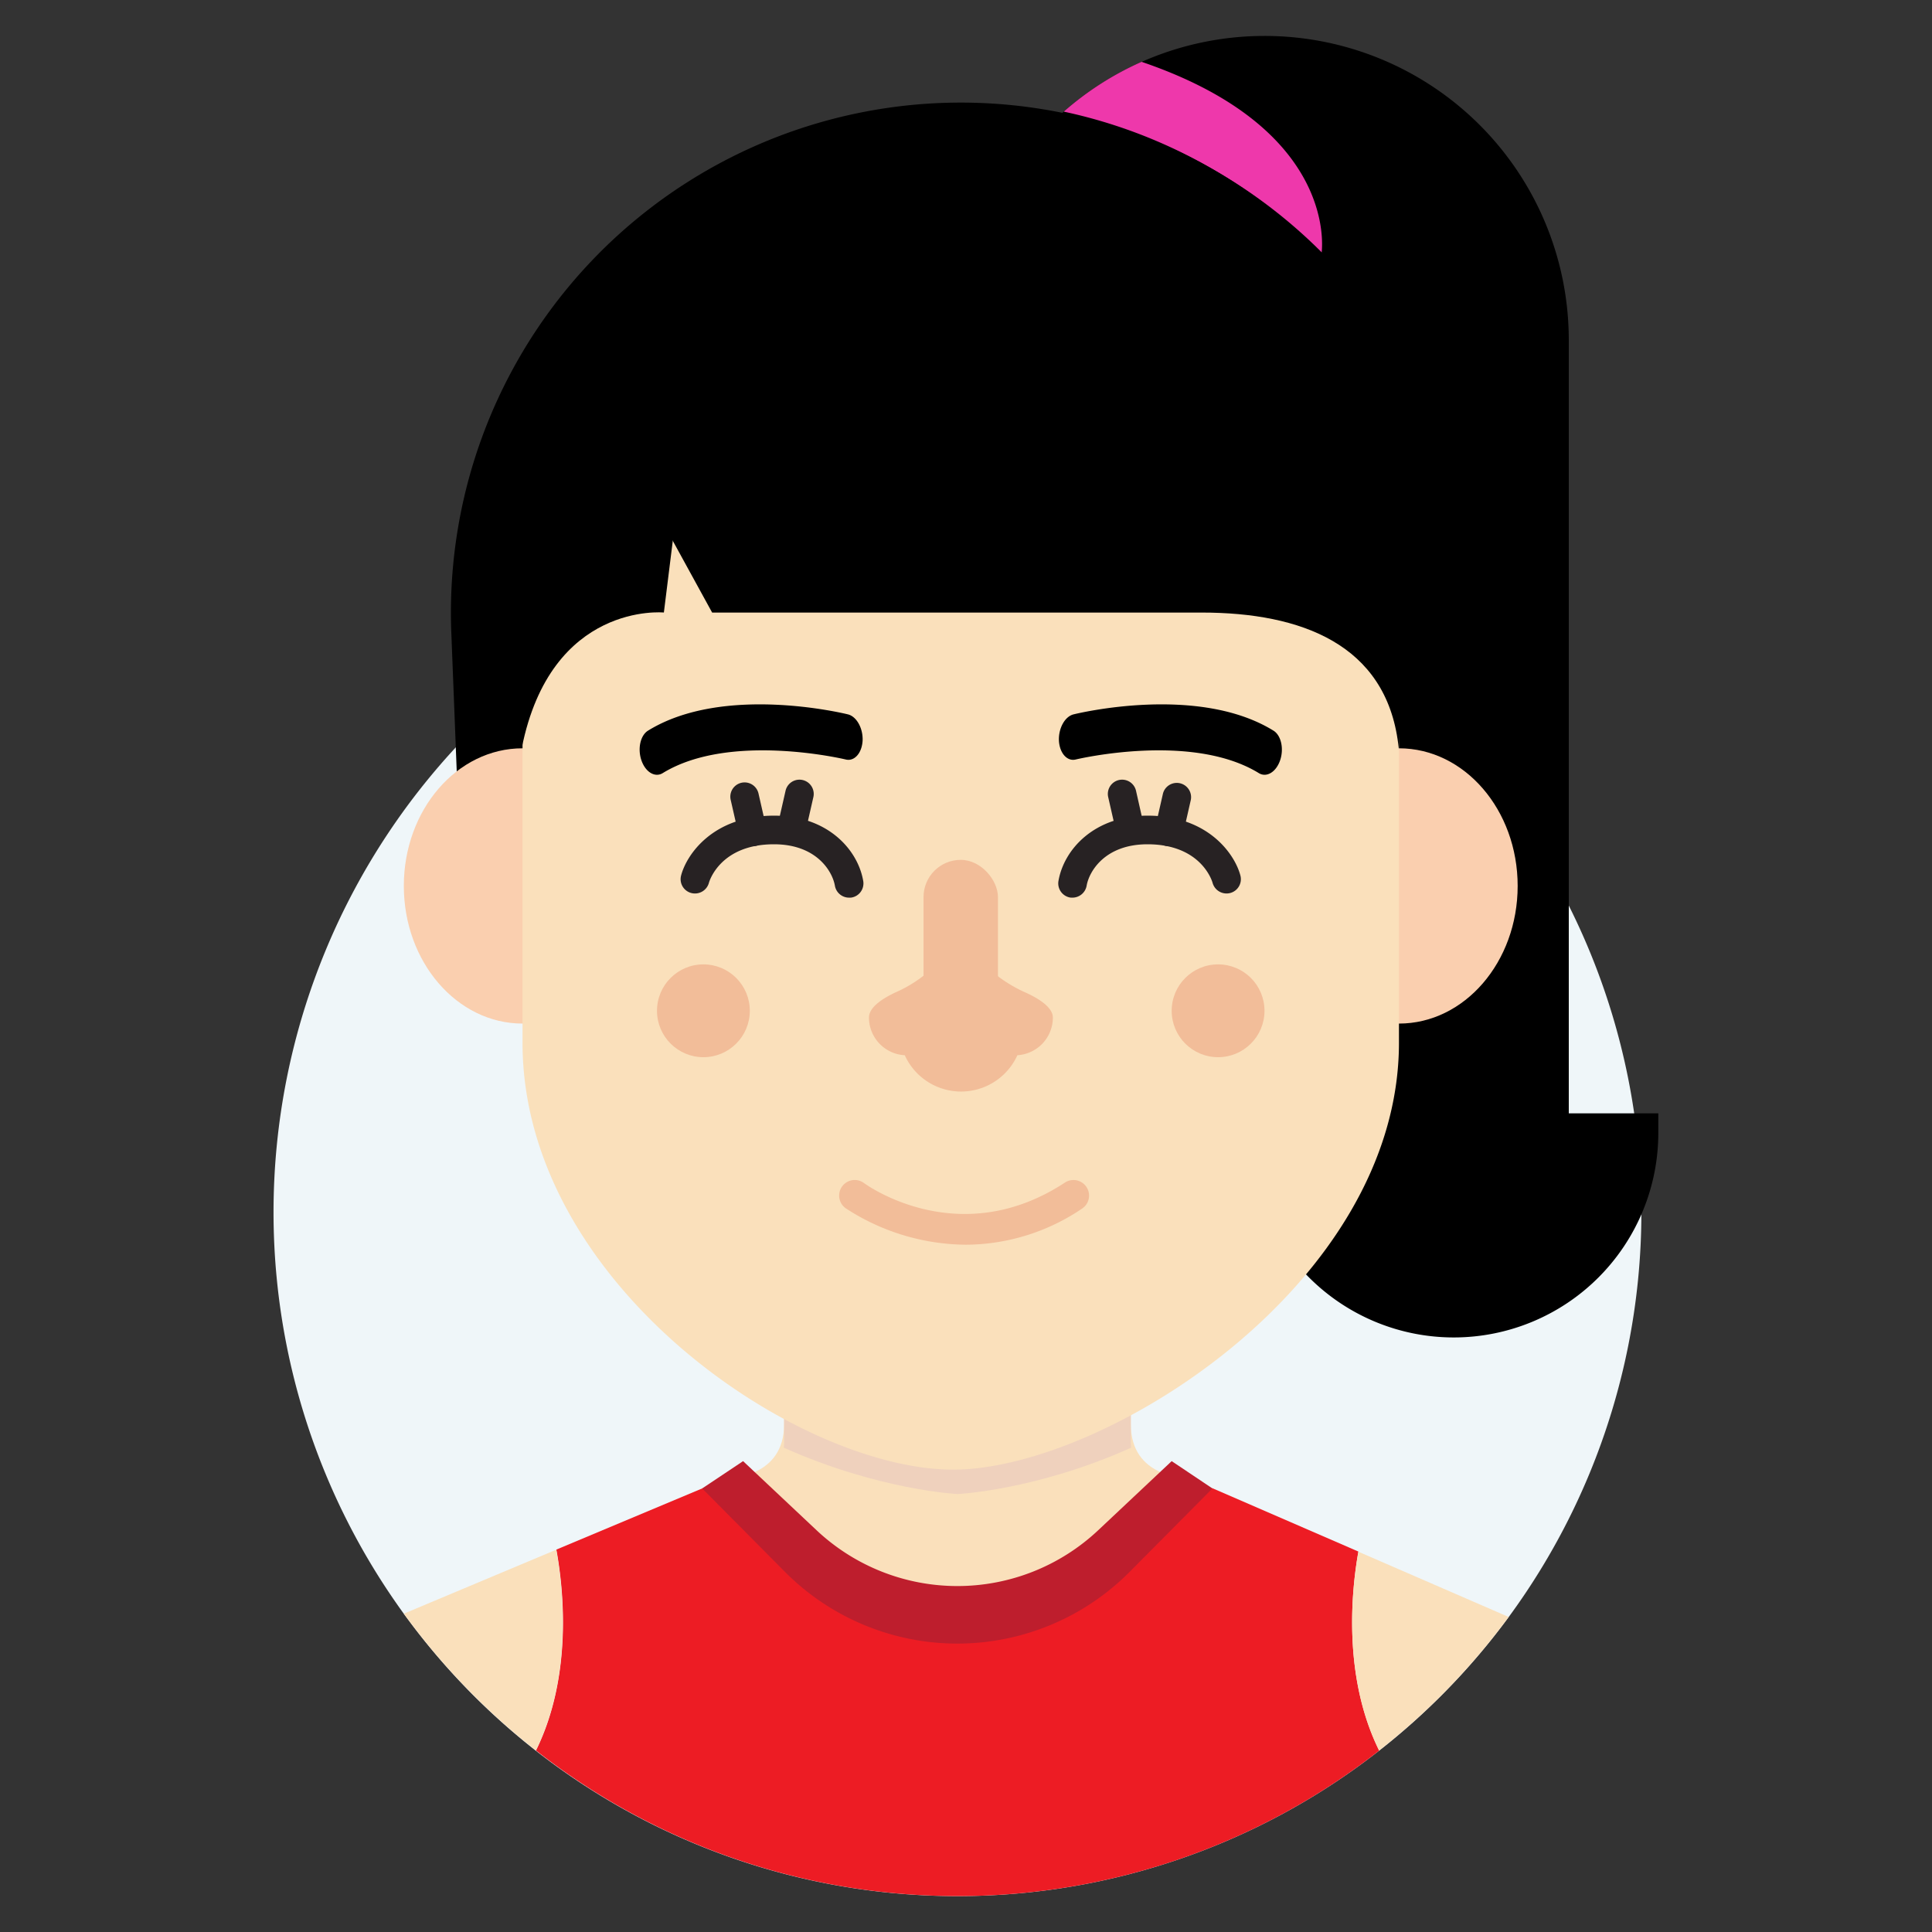 <svg id="Layer_1" data-name="Layer 1" xmlns="http://www.w3.org/2000/svg" viewBox="0 0 500 500"><rect x="0" y="0" width="500" height="500" fill="#333333" stroke="none"/><defs><style>.cls-1{fill:#eff6f9;}.cls-2{fill:#ee38ab;}.cls-3{fill:#fae0bb;}.cls-4{fill:#efd1bd;}.cls-5{fill:#ed1c24;}.cls-6{fill:#be1e2d;}.cls-7{fill:#facfaf;}.cls-8{fill:#f2bd99;}.cls-9{fill:#272223;}</style></defs><title>Tawk_Avatar-Female</title><path class="cls-1" d="M247.79,490.72a177,177,0,1,1,177-177,177,177,0,0,1-177,177"/><path d="M370.16,332.81,248.55,188.91V88a78.71,78.71,0,0,1,78.7-78.7h0A78.71,78.71,0,0,1,406,88V296.33C406,316.09,389.92,332.81,370.16,332.81Z"/><path class="cls-2" d="M275.3,28.89A78.86,78.86,0,0,1,295.44,16C347.28,33.63,342,65.71,342,65.71A131.65,131.65,0,0,0,275.3,28.89Z"/><path class="cls-3" d="M292.65,368.57v-32l-44.86,32-44.86-32v32c0,13.86-14.11,13.86-14.11,13.86l59,58.72,59-58.72S292.65,382.43,292.65,368.57Z"/><path class="cls-4" d="M292.65,341.4l-44.86,32-44.86-32v32c0,.45-.05.84-.08,1.26,24.59,11,44.94,12,44.94,12s20.35-.94,44.94-12c0-.42-.08-.81-.08-1.26Z"/><path class="cls-5" d="M356.91,453c-9.48-19.24-7.13-41.52-5.36-51.46l-37.73-16.37h-7.14l-19.05,21.52a53.21,53.21,0,0,1-79.68,0l-19-21.52h-7.14l-37.82,15.86c1.78,9.67,4.38,32.4-5.27,52a176.84,176.84,0,0,0,218.24,0Z"/><path class="cls-6" d="M303.23,378.14l-19,17.87a53.2,53.2,0,0,1-72.92,0l-19-17.87-10.59,7.07,21.41,21.57a62.87,62.87,0,0,0,89.24,0l21.41-21.57Z"/><path class="cls-3" d="M143.94,401.07l-39.43,16.55A178.08,178.08,0,0,0,138.67,453C148.32,433.47,145.72,410.74,143.94,401.07Z"/><path class="cls-3" d="M390.45,418.47l-38.9-16.89c-1.77,9.94-4.12,32.22,5.36,51.46A178.35,178.35,0,0,0,390.45,418.47Z"/><path d="M323.29,288.13H429.17a0,0,0,0,1,0,0v5.06a52.94,52.94,0,0,1-52.94,52.94h0a52.94,52.94,0,0,1-52.94-52.94v-5.06A0,0,0,0,1,323.29,288.13Z"/><path d="M377.49,240.48H119.8l-3-76.74A132,132,0,0,1,248.64,26.55h0A132,132,0,0,1,380.52,163.74Z"/><ellipse class="cls-7" cx="135.23" cy="229.28" rx="30.72" ry="35.62"/><ellipse class="cls-7" cx="362.05" cy="229.28" rx="30.72" ry="35.62"/><path class="cls-3" d="M171.91,118.81a36.68,36.68,0,0,0-36.68,36.68V269.85c0,62.64,71.56,110.66,111.64,110.49,38.92-.16,115.18-47.85,115.18-110.49V155.49a36.68,36.68,0,0,0-36.67-36.68Z"/><path class="cls-8" d="M272.48,263.33c0-2.61-3.65-5-7.67-6.73A36.94,36.94,0,0,1,252,246.66c-2.61-3-5.1-2.62-7.51.47a33.68,33.68,0,0,1-12.6,9.64c-3.75,1.74-7,4-7,6.56a9.77,9.77,0,0,0,9.26,9.76,16,16,0,0,0,29.15,0A9.77,9.77,0,0,0,272.48,263.33Z"/><rect class="cls-8" x="239.01" y="222.53" width="19.26" height="43.38" rx="9.63" ry="9.63"/><path class="cls-9" d="M219.73,232.31a3.72,3.72,0,0,1-3.66-3.09c-.64-3.71-4.76-10.72-15.75-10.72-13.91,0-16.75,9.56-16.86,10a3.74,3.74,0,0,1-4.56,2.61,3.7,3.7,0,0,1-2.64-4.5c1.38-5.37,8.19-15.52,24.06-15.52,13.85,0,21.68,8.76,23.08,16.89a3.71,3.71,0,0,1-3,4.3A3.47,3.47,0,0,1,219.73,232.31Z"/><path class="cls-9" d="M194.78,219a3.69,3.69,0,0,1-3.6-2.87L189.1,207a3.69,3.69,0,0,1,7.2-1.64l2.08,9.14a3.69,3.69,0,0,1-2.78,4.42A3.88,3.88,0,0,1,194.78,219Z"/><path class="cls-9" d="M204.83,218.3a3.91,3.91,0,0,1-.83-.09,3.69,3.69,0,0,1-2.78-4.42l2.08-9.14a3.69,3.69,0,1,1,7.2,1.64l-2.08,9.14A3.69,3.69,0,0,1,204.83,218.3Z"/><path class="cls-9" d="M277.55,232.31a3.74,3.74,0,0,0,3.67-3.09c.64-3.71,4.75-10.72,15.75-10.72,13.91,0,16.74,9.56,16.85,10a3.75,3.75,0,0,0,4.56,2.61,3.7,3.7,0,0,0,2.64-4.5c-1.38-5.37-8.18-15.52-24-15.52-13.86,0-21.68,8.76-23.09,16.89a3.72,3.72,0,0,0,3,4.3A3.55,3.55,0,0,0,277.55,232.31Z"/><path class="cls-9" d="M302.51,219a3.71,3.71,0,0,0,3.6-2.87l2.08-9.14a3.7,3.7,0,0,0-7.21-1.64l-2.08,9.14a3.7,3.7,0,0,0,2.78,4.42A4,4,0,0,0,302.51,219Z"/><path class="cls-9" d="M292.46,218.3a3.81,3.81,0,0,0,.82-.09,3.68,3.68,0,0,0,2.78-4.42L294,204.65a3.69,3.69,0,0,0-7.2,1.64l2.08,9.14A3.69,3.69,0,0,0,292.46,218.3Z"/><path d="M174.33,138.24l-2.52,20.28s-29.23-2.88-36.79,35.14L133,133.94Z"/><path d="M324,138.24l.55.6-.13-.6,39.5-.8-1.82,56.32c.19-8.45-.09.06-.1,0l-.15-1.31c-3.23-25.62-25-33.92-50.84-33.92H184.3l-11.12-20.28Z"/><rect x="132.37" y="103.23" width="232.12" height="35.82"/><circle class="cls-8" cx="315.24" cy="261.59" r="12.01"/><circle class="cls-8" cx="182.04" cy="261.59" r="12.01"/><path d="M219.9,196.62a2.85,2.85,0,0,1-1-.06c-.29-.07-30-7.16-47.39,3.52-2,1.22-4.45-.25-5.5-3.28s-.28-6.49,1.7-7.71c19.42-12,50.43-4.53,51.74-4.21,2.24.55,3.94,3.61,3.79,6.83C223.07,194.43,221.68,196.39,219.9,196.62Z"/><path d="M277.38,196.62a2.84,2.84,0,0,0,1-.06c.3-.07,30-7.16,47.4,3.52,2,1.22,4.45-.25,5.5-3.28s.28-6.49-1.71-7.71c-19.42-12-50.43-4.53-51.74-4.21-2.24.55-3.93,3.61-3.78,6.83C274.21,194.43,275.61,196.39,277.38,196.62Z"/><path class="cls-8" d="M250,322.13a57.57,57.57,0,0,1-31.19-9.47,4,4,0,0,1,4.79-6.49c1.06.78,24.87,17.69,52-.12a4,4,0,1,1,4.43,6.74A54,54,0,0,1,250,322.13Z"/></svg>